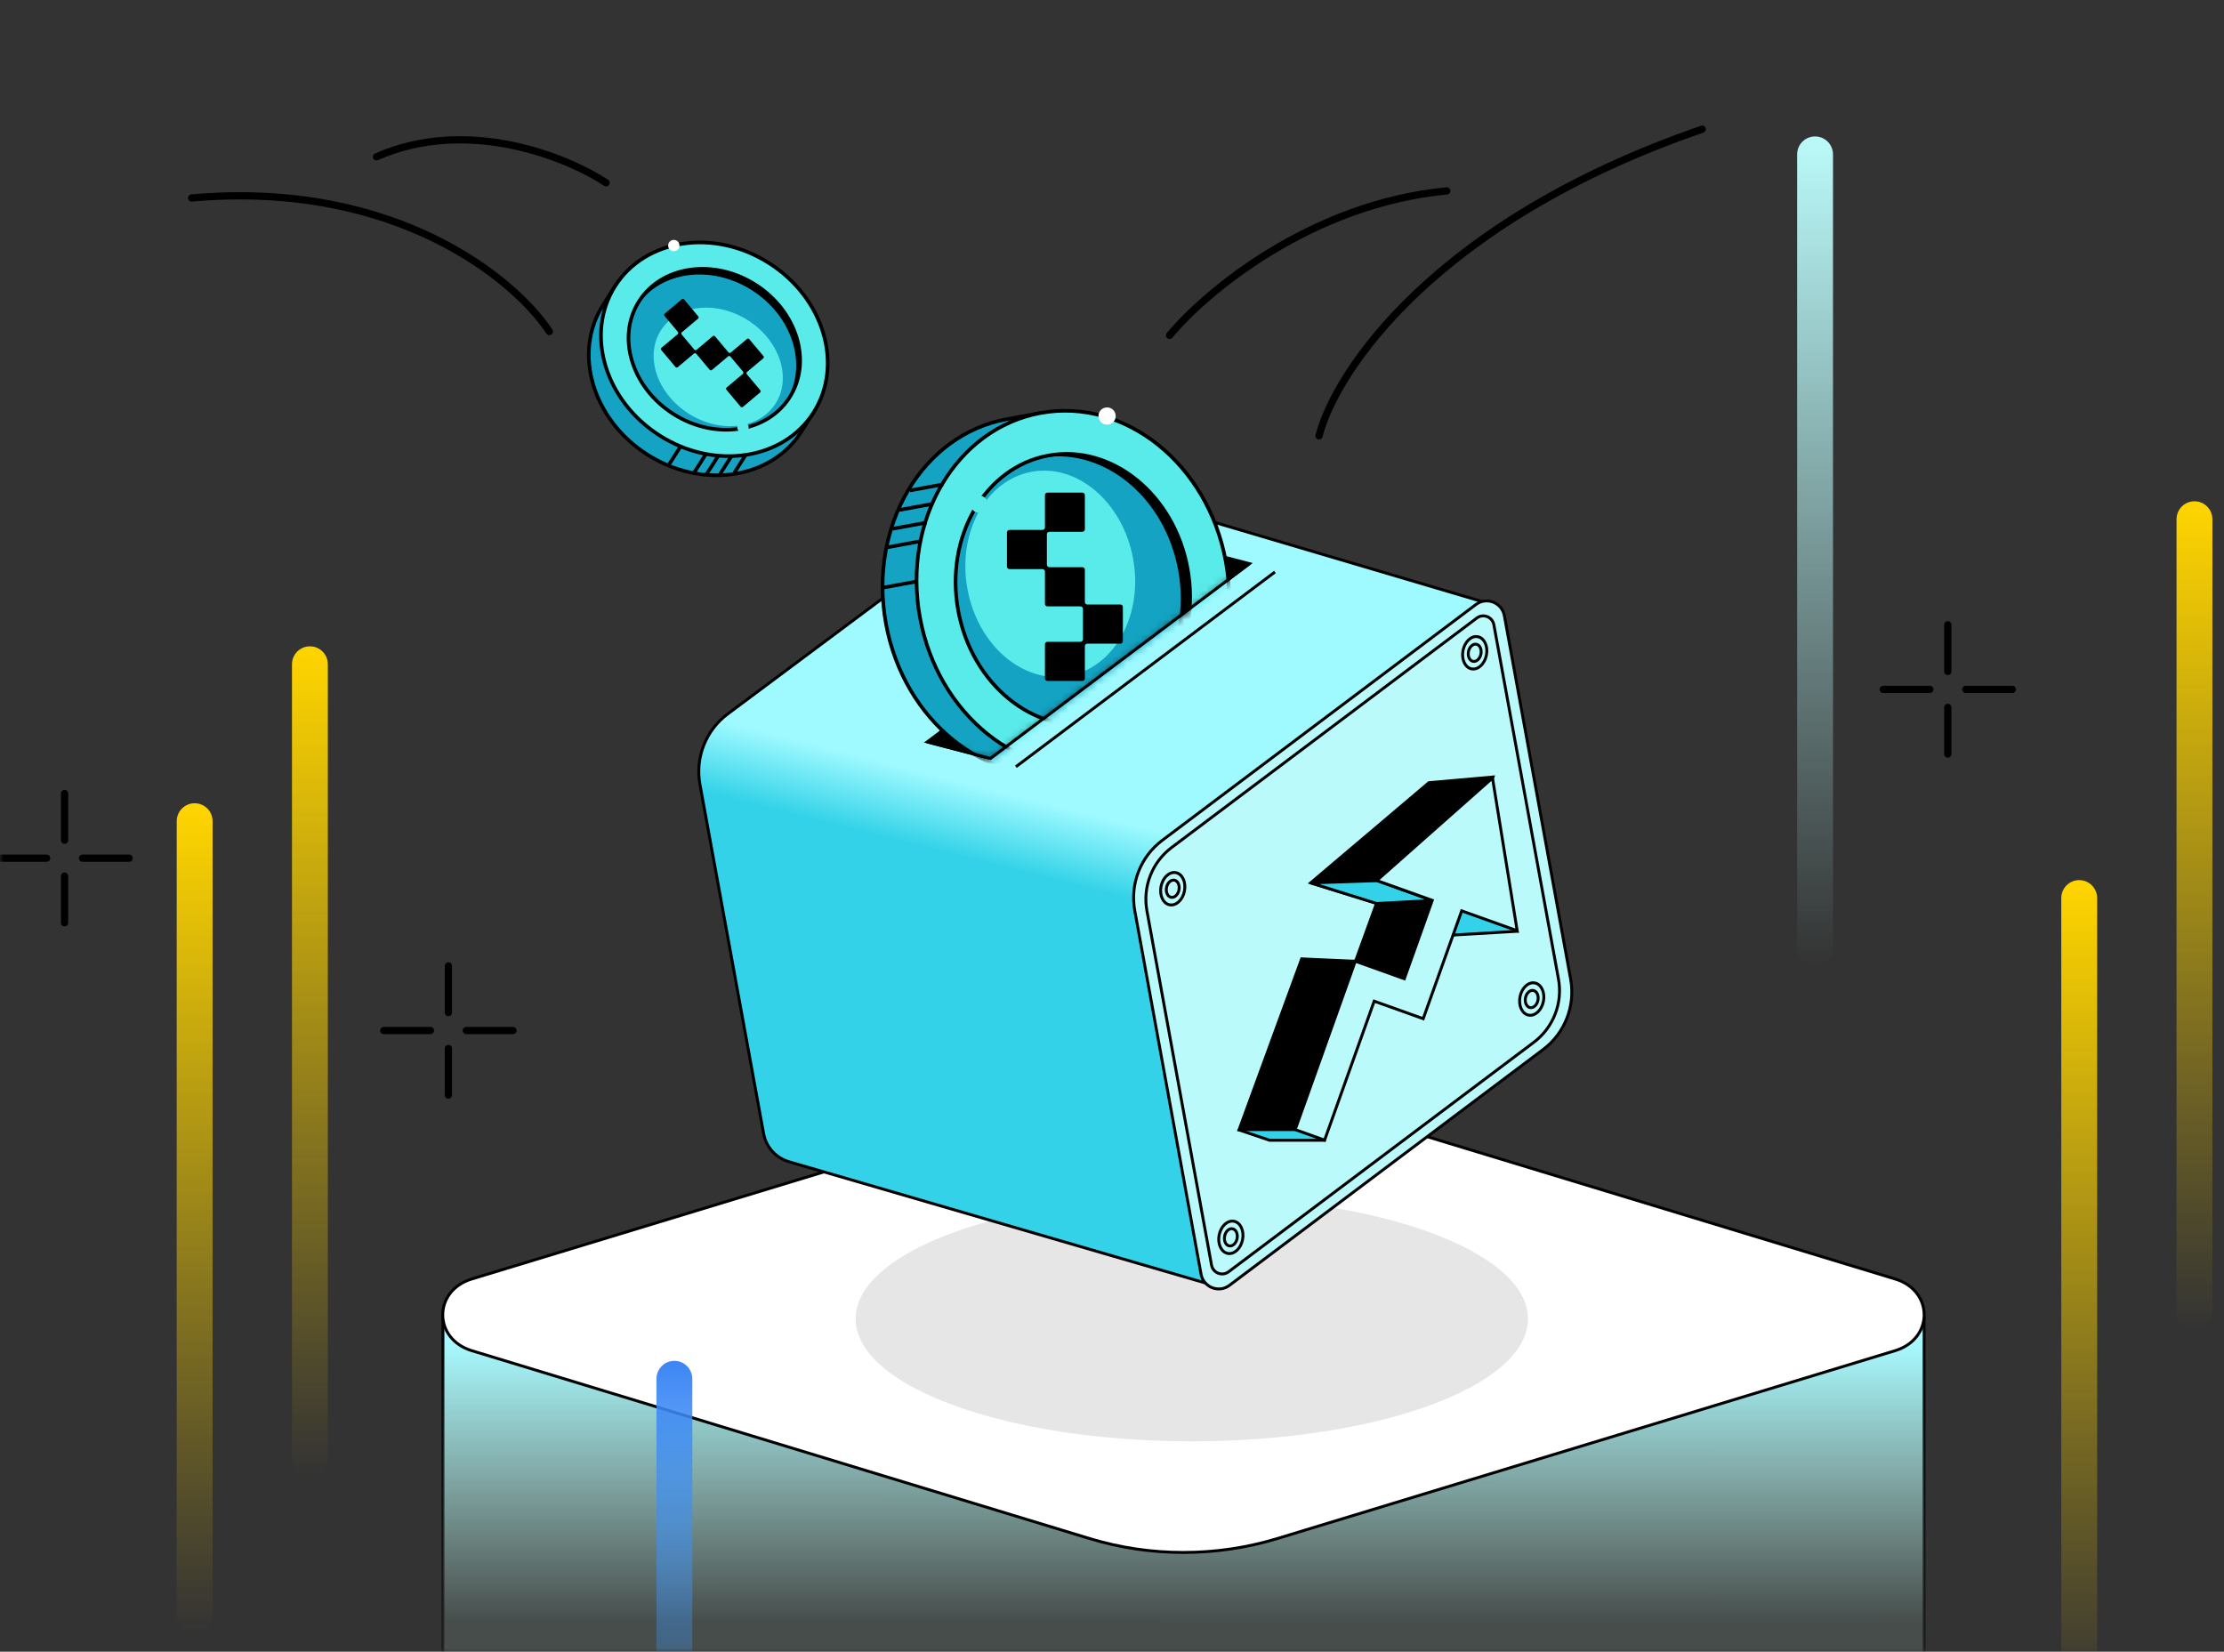 <svg width="307" height="228" viewBox="0 0 307 228" fill="none" xmlns="http://www.w3.org/2000/svg">
<rect x="0" y="0" width="307" height="228" fill="#333333" stroke="none"/>
<g clip-path="url(#clip0_2557_3079)">
<mask id="mask0_2557_3079" style="mask-type:luminance" maskUnits="userSpaceOnUse" x="0" y="0" width="307" height="228">
<path d="M307 0H0V228H307V0Z" fill="white"/>
</mask>
<g mask="url(#mask0_2557_3079)">
<path d="M265.605 181.904H61.143V266.165H265.605V181.904Z" fill="url(#paint0_linear_2557_3079)" stroke="url(#paint1_linear_2557_3079)" stroke-width="0.4"/>
<path d="M150.435 150.606C158.812 148.059 167.916 148.059 176.292 150.606L261.607 176.55C266.944 178.173 266.944 184.821 261.607 186.444L176.292 212.388C167.916 214.935 158.812 214.935 150.435 212.388L65.12 186.444C59.783 184.821 59.783 178.173 65.12 176.55L150.435 150.606Z" fill="white" stroke="black" stroke-width="0.4"/>
<path d="M164.515 198.959C190.143 198.959 210.919 191.389 210.919 182.052C210.919 172.714 190.143 165.144 164.515 165.144C138.887 165.144 118.111 172.714 118.111 182.052C118.111 191.389 138.887 198.959 164.515 198.959Z" fill="black" fill-opacity="0.1"/>
<path d="M89.371 62.755C96.936 67.571 106.453 66.149 110.626 59.579L112.345 56.873L84.947 39.434L83.228 42.141C79.054 48.71 81.804 57.94 89.371 62.755Z" fill="#14A3C2" stroke="black" stroke-width="0.5"/>
<path d="M91.05 60.112C98.616 64.927 108.132 63.505 112.305 56.936C116.479 50.366 113.728 41.137 106.163 36.321C98.597 31.505 89.08 32.927 84.907 39.497C80.734 46.067 83.484 55.296 91.05 60.112Z" fill="#59EAEA" stroke="black" stroke-width="0.5"/>
<path d="M92.939 57.138C98.681 60.793 105.874 59.762 109.004 54.835C112.134 49.908 110.016 42.95 104.273 39.295C98.53 35.64 91.338 36.671 88.208 41.598C85.078 46.525 87.196 53.483 92.939 57.138Z" fill="#14A3C2" stroke="black" stroke-width="0.5"/>
<path d="M95.054 57.092C99.429 59.877 104.809 59.25 107.069 55.691C109.33 52.133 107.615 46.99 103.24 44.205C98.864 41.42 93.485 42.048 91.224 45.606C88.964 49.165 90.678 54.307 95.054 57.092Z" fill="#59EAEA"/>
<path fill-rule="evenodd" clip-rule="evenodd" d="M108.789 55.159C108.863 55.053 108.934 54.945 109.004 54.835C112.135 49.908 110.016 42.95 104.273 39.295C98.531 35.64 91.338 36.671 88.208 41.598C88.138 41.71 88.069 41.822 88.004 41.935C91.239 37.288 98.239 36.382 103.854 39.956C109.467 43.529 111.617 50.256 108.789 55.159Z" fill="black"/>
<path d="M108.789 55.159L108.682 55.097L108.891 55.23L108.789 55.159ZM88.004 41.935L87.897 41.873L88.105 42.006L88.004 41.935ZM108.9 54.769C108.831 54.877 108.76 54.984 108.687 55.088L108.891 55.23C108.966 55.122 109.038 55.013 109.109 54.902L108.9 54.769ZM104.207 39.4C109.908 43.028 111.984 49.914 108.9 54.769L109.109 54.902C112.285 49.902 110.125 42.873 104.34 39.191L104.207 39.4ZM88.312 41.665C91.397 36.81 98.506 35.771 104.207 39.4L104.34 39.191C98.555 35.509 91.279 36.532 88.103 41.532L88.312 41.665ZM88.111 41.998C88.176 41.886 88.243 41.775 88.312 41.665L88.103 41.532C88.032 41.645 87.963 41.759 87.897 41.873L88.111 41.998ZM88.105 42.006C91.293 37.427 98.214 36.513 103.788 40.061L103.92 39.852C98.264 36.252 91.184 37.15 87.902 41.865L88.105 42.006ZM103.788 40.061C109.359 43.607 111.469 50.266 108.682 55.097L108.896 55.221C111.766 50.247 109.575 43.451 103.92 39.852L103.788 40.061Z" fill="black"/>
<path d="M97.499 62.592L95.82 65.235" stroke="black" stroke-width="0.5"/>
<path d="M99.227 62.791L97.547 65.435" stroke="black" stroke-width="0.5"/>
<path d="M101.019 62.889L99.359 65.501" stroke="black" stroke-width="0.5"/>
<path d="M94.003 61.526L92.324 64.17" stroke="black" stroke-width="0.5"/>
<path d="M102.988 62.707L101.349 65.288" stroke="black" stroke-width="0.5"/>
<path d="M92.593 34.556C92.957 34.788 93.441 34.681 93.673 34.316C93.904 33.951 93.797 33.467 93.432 33.235C93.068 33.003 92.584 33.11 92.352 33.475C92.12 33.84 92.228 34.324 92.593 34.556Z" fill="white"/>
<path d="M102.143 59.66C102.507 59.892 102.991 59.784 103.223 59.419C103.455 59.054 103.347 58.57 102.982 58.338C102.618 58.106 102.134 58.214 101.902 58.579C101.671 58.944 101.778 59.428 102.143 59.66Z" fill="#59EAEA"/>
<path d="M75.831 45.758C71.097 38.573 54.594 24.826 26.454 27.329" stroke="black" stroke-linecap="round"/>
<path d="M182.08 60.166C184.324 51.349 198.045 30.538 234.973 17.832" stroke="black" stroke-linecap="round"/>
<path d="M83.665 25.228C78.351 21.714 64.573 16.077 51.97 21.644" stroke="black" stroke-linecap="round"/>
<path d="M161.454 46.288C166.347 40.388 180.848 28.14 199.706 26.354" stroke="black" stroke-linecap="round"/>
<path d="M0 118.461H6.437" stroke="black" stroke-linecap="round"/>
<path d="M11.389 118.461H17.826" stroke="black" stroke-linecap="round"/>
<path d="M8.913 109.539V115.983" stroke="black" stroke-linecap="round"/>
<path d="M8.913 120.939V127.383" stroke="black" stroke-linecap="round"/>
<path d="M52.982 142.252H59.419" stroke="black" stroke-linecap="round"/>
<path d="M64.371 142.252H70.808" stroke="black" stroke-linecap="round"/>
<path d="M61.895 133.33V139.774" stroke="black" stroke-linecap="round"/>
<path d="M61.895 144.73V151.174" stroke="black" stroke-linecap="round"/>
<path d="M259.959 95.165H266.397" stroke="black" stroke-linecap="round"/>
<path d="M271.349 95.165H277.786" stroke="black" stroke-linecap="round"/>
<path d="M268.873 86.243V92.687" stroke="black" stroke-linecap="round"/>
<path d="M268.873 97.644V104.087" stroke="black" stroke-linecap="round"/>
<path d="M289.49 123.968C289.49 122.6 288.381 121.49 287.014 121.49C285.647 121.49 284.538 122.6 284.538 123.968V233.508C284.538 234.876 285.647 235.986 287.014 235.986C288.381 235.986 289.49 234.876 289.49 233.508V123.968Z" fill="url(#paint2_linear_2557_3079)"/>
<path d="M29.346 113.357C29.346 111.988 28.238 110.879 26.87 110.879C25.503 110.879 24.395 111.988 24.395 113.357V222.896C24.395 224.265 25.503 225.375 26.87 225.375C28.238 225.375 29.346 224.265 29.346 222.896V113.357Z" fill="url(#paint3_linear_2557_3079)"/>
<path d="M305.399 71.675C305.399 70.306 304.291 69.197 302.924 69.197C301.556 69.197 300.448 70.306 300.448 71.675V181.214C300.448 182.583 301.556 183.692 302.924 183.692C304.291 183.692 305.399 182.583 305.399 181.214V71.675Z" fill="url(#paint4_linear_2557_3079)"/>
<path d="M45.255 91.696C45.255 90.327 44.147 89.218 42.779 89.218C41.412 89.218 40.304 90.327 40.304 91.696V201.235C40.304 202.604 41.412 203.713 42.779 203.713C44.147 203.713 45.255 202.604 45.255 201.235V91.696Z" fill="url(#paint5_linear_2557_3079)"/>
<path d="M253.027 21.313C253.027 19.944 251.919 18.835 250.551 18.835C249.184 18.835 248.076 19.944 248.076 21.313V130.852C248.076 132.221 249.184 133.33 250.551 133.33C251.919 133.33 253.027 132.221 253.027 130.852V21.313Z" fill="url(#paint6_linear_2557_3079)"/>
<path d="M95.566 190.33C95.566 188.962 94.458 187.852 93.091 187.852C91.723 187.852 90.615 188.962 90.615 190.33V242.87C90.615 244.238 91.723 245.348 93.091 245.348C94.458 245.348 95.566 244.238 95.566 242.87V190.33Z" fill="url(#paint7_linear_2557_3079)"/>
<path d="M96.622 108.287C95.946 104.58 97.428 100.81 100.447 98.558L142.931 66.865C144.181 65.932 145.798 65.644 147.293 66.086L205.976 83.448L167.682 177.477L108.9 160.359C107.099 159.835 105.749 158.337 105.412 156.49L96.622 108.287Z" fill="url(#paint8_linear_2557_3079)" stroke="black" stroke-width="0.4"/>
<path d="M165.793 175.888C166.124 177.7 168.244 178.531 169.715 177.424L213.015 144.87C216.014 142.615 217.483 138.858 216.81 135.164L207.659 84.983C207.328 83.171 205.208 82.34 203.736 83.446L160.437 116C157.437 118.255 155.969 122.013 156.642 125.706L165.793 175.888Z" fill="#BBFAFA" stroke="black" stroke-width="0.4"/>
<path d="M167.24 174.634C167.438 175.721 168.71 176.219 169.593 175.556L211.717 143.885C214.416 141.856 215.738 138.474 215.132 135.15L206.212 86.237C206.014 85.149 204.742 84.65 203.859 85.315L161.736 116.984C159.036 119.014 157.714 122.396 158.32 125.72L167.24 174.634Z" stroke="black" stroke-width="0.4"/>
<path d="M175.268 157.405L171.052 155.982L172.779 152.965L183.294 154.083L182.819 157.405H175.268Z" fill="#33D2E8" stroke="black" stroke-width="0.4"/>
<path d="M180.924 121.872L197.252 108.036L206.083 107.263L194.09 136.768L188.023 136.048L178.806 155.928H171.05L179.68 132.363L187.114 132.691L190.022 124.678L180.924 121.872Z" fill="black" stroke="black" stroke-width="0.4"/>
<path d="M190.129 121.567L180.946 121.877L190.03 124.719L197.699 124.305L190.129 121.567Z" fill="#33D2E8" stroke="black" stroke-width="0.4"/>
<path d="M200.36 129.087L209.406 128.553L208.531 125.331L201.735 124.356L200.36 129.087Z" fill="#33D2E8" stroke="black" stroke-width="0.4"/>
<path fill-rule="evenodd" clip-rule="evenodd" d="M190.049 121.544L206.025 107.395L209.432 128.474L201.771 125.735L196.46 140.619L189.692 138.2L182.847 157.381L178.787 155.929L187.082 132.683L193.849 135.103L197.71 124.283L190.049 121.544Z" fill="#BBFAFA" stroke="black" stroke-width="0.4"/>
<path d="M163.75 75.53L172.473 77.808L136.716 104.691L127.993 102.413L163.75 75.53Z" fill="black" stroke="black" stroke-width="0.4"/>
<mask id="mask1_2557_3079" style="mask-type:alpha" maskUnits="userSpaceOnUse" x="105" y="43" width="68" height="62">
<path d="M162.112 44.197L172.473 77.808L136.716 104.692L105.539 96.799L125.58 54.223L162.112 44.197Z" fill="black" stroke="black" stroke-width="0.4"/>
</mask>
<g mask="url(#mask1_2557_3079)">
<path d="M122.296 86.081C119.843 72.628 127.305 59.995 138.964 57.865L143.767 56.987L152.65 105.706L147.848 106.583C136.19 108.713 124.749 99.534 122.296 86.081Z" fill="#14A3C2" stroke="black" stroke-width="0.5"/>
<path d="M126.987 85.224C124.534 71.771 131.996 59.138 143.655 57.008C155.314 54.878 166.754 64.057 169.207 77.51C171.66 90.963 164.198 103.596 152.539 105.726C140.881 107.856 129.441 98.677 126.987 85.224Z" fill="#59EAEA" stroke="black" stroke-width="0.5"/>
<path d="M132.265 84.26C130.403 74.048 135.982 64.475 144.726 62.877C153.47 61.28 162.068 68.263 163.93 78.474C165.792 88.685 160.213 98.259 151.469 99.856C142.725 101.454 134.127 94.471 132.265 84.26Z" fill="#14A3C2" stroke="black" stroke-width="0.5"/>
<path d="M133.543 81.297C132.124 73.517 136.093 66.274 142.408 65.121C148.723 63.967 154.993 69.338 156.412 77.118C157.83 84.898 153.861 92.141 147.546 93.295C141.231 94.449 134.961 89.077 133.543 81.297Z" fill="#59EAEA"/>
<path fill-rule="evenodd" clip-rule="evenodd" d="M144.136 62.997C144.331 62.953 144.527 62.913 144.725 62.877C153.469 61.279 162.067 68.262 163.929 78.473C165.791 88.684 160.212 98.258 151.468 99.856C151.273 99.891 151.079 99.922 150.885 99.95C159.289 98.038 164.577 88.668 162.757 78.688C160.936 68.704 152.676 61.806 144.136 62.997Z" fill="black"/>
<path d="M144.136 62.998L144.153 63.12L144.109 62.877L144.136 62.998ZM150.885 99.95L150.902 100.072L150.858 99.829L150.885 99.95ZM144.748 62.999C144.551 63.035 144.356 63.074 144.164 63.118L144.109 62.877C144.305 62.832 144.504 62.791 144.703 62.755L144.748 62.999ZM163.807 78.496C161.955 68.333 153.408 61.416 144.748 62.999L144.703 62.755C153.531 61.142 162.18 68.191 164.051 78.451L163.807 78.496ZM151.447 99.734C160.106 98.152 165.661 88.658 163.807 78.496L164.051 78.451C165.922 88.711 160.319 98.364 151.491 99.978L151.447 99.734ZM150.868 99.827C151.061 99.8 151.254 99.769 151.447 99.734L151.491 99.978C151.295 100.013 151.099 100.045 150.902 100.072L150.868 99.827ZM150.858 99.829C159.182 97.936 164.446 88.642 162.635 78.71L162.879 78.666C164.708 88.695 159.396 98.141 150.913 100.07L150.858 99.829ZM162.635 78.71C160.823 68.774 152.612 61.94 144.153 63.12L144.119 62.875C152.741 61.672 161.049 68.633 162.879 78.666L162.635 78.71Z" fill="black"/>
<path d="M127.188 74.688L122.497 75.545" stroke="black" stroke-width="0.5"/>
<path d="M127.897 72.133L123.206 72.99" stroke="black" stroke-width="0.5"/>
<path d="M128.788 69.543L124.152 70.391" stroke="black" stroke-width="0.5"/>
<path d="M126.686 80.239L121.995 81.096" stroke="black" stroke-width="0.5"/>
<path d="M130.174 66.865L125.593 67.702" stroke="black" stroke-width="0.5"/>
<path d="M151.648 57.645C151.53 56.996 151.959 56.375 152.607 56.256C153.255 56.138 153.876 56.568 153.994 57.216C154.112 57.864 153.683 58.486 153.035 58.604C152.388 58.722 151.767 58.293 151.648 57.645Z" fill="white"/>
<path d="M133.986 69.807C133.868 69.159 134.297 68.537 134.944 68.419C135.592 68.301 136.213 68.731 136.331 69.379C136.45 70.027 136.02 70.649 135.373 70.767C134.725 70.885 134.104 70.456 133.986 69.807Z" fill="#59EAEA"/>
</g>
<path d="M172.473 77.808L136.717 104.692L127.993 102.414" stroke="black" stroke-width="0.4"/>
<path d="M175.99 78.957L140.232 105.841" stroke="black" stroke-width="0.4"/>
<path d="M203.337 91.292C203.812 91.385 204.301 90.932 204.428 90.28C204.556 89.628 204.275 89.024 203.8 88.931C203.325 88.837 202.836 89.29 202.708 89.942C202.58 90.594 202.862 91.198 203.337 91.292Z" stroke="black" stroke-width="0.4"/>
<path d="M203.133 92.33C204.026 92.505 204.945 91.654 205.186 90.428C205.426 89.203 204.897 88.067 204.004 87.891C203.11 87.716 202.191 88.567 201.951 89.793C201.711 91.018 202.24 92.154 203.133 92.33Z" stroke="black" stroke-width="0.4"/>
<path d="M161.654 123.86C162.129 123.954 162.617 123.501 162.745 122.849C162.873 122.197 162.592 121.593 162.117 121.499C161.641 121.406 161.153 121.859 161.025 122.511C160.897 123.163 161.178 123.767 161.654 123.86Z" stroke="black" stroke-width="0.4"/>
<path d="M161.449 124.899C162.343 125.075 163.262 124.223 163.502 122.998C163.743 121.772 163.213 120.636 162.32 120.46C161.427 120.285 160.508 121.136 160.267 122.362C160.027 123.588 160.556 124.724 161.449 124.899Z" stroke="black" stroke-width="0.4"/>
<path d="M169.676 171.98C170.151 172.073 170.64 171.62 170.768 170.968C170.896 170.316 170.614 169.712 170.139 169.619C169.664 169.526 169.175 169.978 169.047 170.63C168.919 171.282 169.201 171.886 169.676 171.98Z" stroke="black" stroke-width="0.4"/>
<path d="M169.472 173.019C170.366 173.194 171.285 172.343 171.525 171.117C171.766 169.891 171.236 168.755 170.343 168.58C169.45 168.404 168.531 169.256 168.29 170.482C168.05 171.707 168.579 172.843 169.472 173.019Z" stroke="black" stroke-width="0.4"/>
<path d="M211.205 139.086C211.68 139.179 212.169 138.726 212.297 138.074C212.425 137.422 212.143 136.818 211.668 136.725C211.193 136.631 210.704 137.084 210.577 137.736C210.449 138.388 210.73 138.992 211.205 139.086Z" stroke="black" stroke-width="0.4"/>
<path d="M211.002 140.125C211.895 140.3 212.814 139.449 213.054 138.223C213.295 136.997 212.766 135.861 211.872 135.686C210.979 135.51 210.06 136.362 209.82 137.587C209.579 138.813 210.108 139.949 211.002 140.125Z" stroke="black" stroke-width="0.4"/>
</g>
<path d="M154.652 83.444H150.103C149.91 83.444 149.755 83.292 149.755 83.102V78.638C149.755 78.448 149.6 78.296 149.406 78.296H144.858C144.665 78.296 144.51 78.144 144.51 77.954V73.75C144.51 73.56 144.665 73.408 144.858 73.408H149.406C149.6 73.408 149.755 73.256 149.755 73.066V68.342C149.755 68.152 149.6 68 149.406 68H144.594C144.4 68 144.245 68.152 144.245 68.342V72.806C144.245 72.996 144.09 73.148 143.897 73.148H139.348C139.155 73.148 139 73.3 139 73.49V78.214C139 78.404 139.155 78.556 139.348 78.556H143.897C144.09 78.556 144.245 78.708 144.245 78.898V83.362C144.245 83.552 144.4 83.704 144.594 83.704H149.142C149.335 83.704 149.49 83.856 149.49 84.046V88.25C149.49 88.44 149.335 88.592 149.142 88.592H144.594C144.4 88.592 144.245 88.744 144.245 88.934V93.658C144.245 93.848 144.4 94 144.594 94H149.406C149.6 94 149.755 93.848 149.755 93.658V89.194C149.755 89.004 149.91 88.852 150.103 88.852H154.652C154.845 88.852 155 88.7 155 88.51V83.786C155 83.596 154.845 83.444 154.652 83.444Z" fill="black"/>
<path d="M103.112 46.79L100.875 48.666C100.78 48.746 100.641 48.735 100.562 48.641L98.707 46.431C98.628 46.337 98.489 46.325 98.394 46.405L96.158 48.282C96.063 48.362 95.923 48.35 95.844 48.256L94.098 46.175C94.019 46.081 94.032 45.941 94.127 45.862L96.363 43.985C96.458 43.905 96.471 43.766 96.392 43.672L94.429 41.333C94.35 41.239 94.211 41.228 94.116 41.308L91.75 43.294C91.655 43.373 91.642 43.513 91.721 43.607L93.576 45.817C93.654 45.911 93.641 46.05 93.546 46.13L91.31 48.006C91.215 48.086 91.202 48.225 91.281 48.319L93.244 50.658C93.323 50.752 93.462 50.763 93.557 50.684L95.793 48.807C95.888 48.727 96.028 48.738 96.106 48.832L97.961 51.042C98.04 51.136 98.18 51.148 98.275 51.068L100.511 49.191C100.606 49.111 100.745 49.123 100.824 49.217L102.571 51.298C102.65 51.392 102.637 51.532 102.542 51.611L100.306 53.488C100.211 53.568 100.198 53.707 100.276 53.801L102.239 56.14C102.318 56.234 102.457 56.245 102.553 56.165L104.919 54.179C105.014 54.1 105.027 53.961 104.948 53.866L103.093 51.656C103.014 51.562 103.027 51.423 103.122 51.343L105.358 49.467C105.454 49.387 105.466 49.248 105.388 49.154L103.425 46.815C103.346 46.721 103.207 46.71 103.112 46.79Z" fill="black"/>
</g>
<defs>
<linearGradient id="paint0_linear_2557_3079" x1="125.245" y1="185.227" x2="125.242" y2="223.884" gradientUnits="userSpaceOnUse">
<stop stop-color="#A7FAFF"/>
<stop offset="1" stop-color="#C9FFF2" stop-opacity="0.13"/>
</linearGradient>
<linearGradient id="paint1_linear_2557_3079" x1="163.374" y1="181.904" x2="163.374" y2="266.165" gradientUnits="userSpaceOnUse">
<stop/>
<stop offset="1" stop-opacity="0"/>
</linearGradient>
<linearGradient id="paint2_linear_2557_3079" x1="287.014" y1="121.49" x2="287.014" y2="235.986" gradientUnits="userSpaceOnUse">
<stop stop-color="#FFD500"/>
<stop offset="1" stop-color="#FFD500" stop-opacity="0"/>
</linearGradient>
<linearGradient id="paint3_linear_2557_3079" x1="26.87" y1="110.879" x2="26.87" y2="225.375" gradientUnits="userSpaceOnUse">
<stop stop-color="#FFD500"/>
<stop offset="1" stop-color="#FFD500" stop-opacity="0"/>
</linearGradient>
<linearGradient id="paint4_linear_2557_3079" x1="302.924" y1="69.197" x2="302.924" y2="183.692" gradientUnits="userSpaceOnUse">
<stop stop-color="#FFD500"/>
<stop offset="1" stop-color="#FFD500" stop-opacity="0"/>
</linearGradient>
<linearGradient id="paint5_linear_2557_3079" x1="42.779" y1="89.218" x2="42.779" y2="203.713" gradientUnits="userSpaceOnUse">
<stop stop-color="#FFD500"/>
<stop offset="1" stop-color="#FFD500" stop-opacity="0"/>
</linearGradient>
<linearGradient id="paint6_linear_2557_3079" x1="250.551" y1="18.835" x2="250.551" y2="133.33" gradientUnits="userSpaceOnUse">
<stop stop-color="#BBFAFA"/>
<stop offset="1" stop-color="#BBFAFA" stop-opacity="0"/>
</linearGradient>
<linearGradient id="paint7_linear_2557_3079" x1="93.091" y1="187.852" x2="93.091" y2="245.348" gradientUnits="userSpaceOnUse">
<stop stop-color="#3D86F4"/>
<stop offset="1" stop-color="#3B9EFB" stop-opacity="0"/>
</linearGradient>
<linearGradient id="paint8_linear_2557_3079" x1="110.057" y1="160.054" x2="134.982" y2="61.451" gradientUnits="userSpaceOnUse">
<stop offset="0.453" stop-color="#33D2E8"/>
<stop offset="0.552" stop-color="#9FFAFF"/>
</linearGradient>
<clipPath id="clip0_2557_3079">
<rect width="307" height="228" fill="white"/>
</clipPath>
</defs>
</svg>
